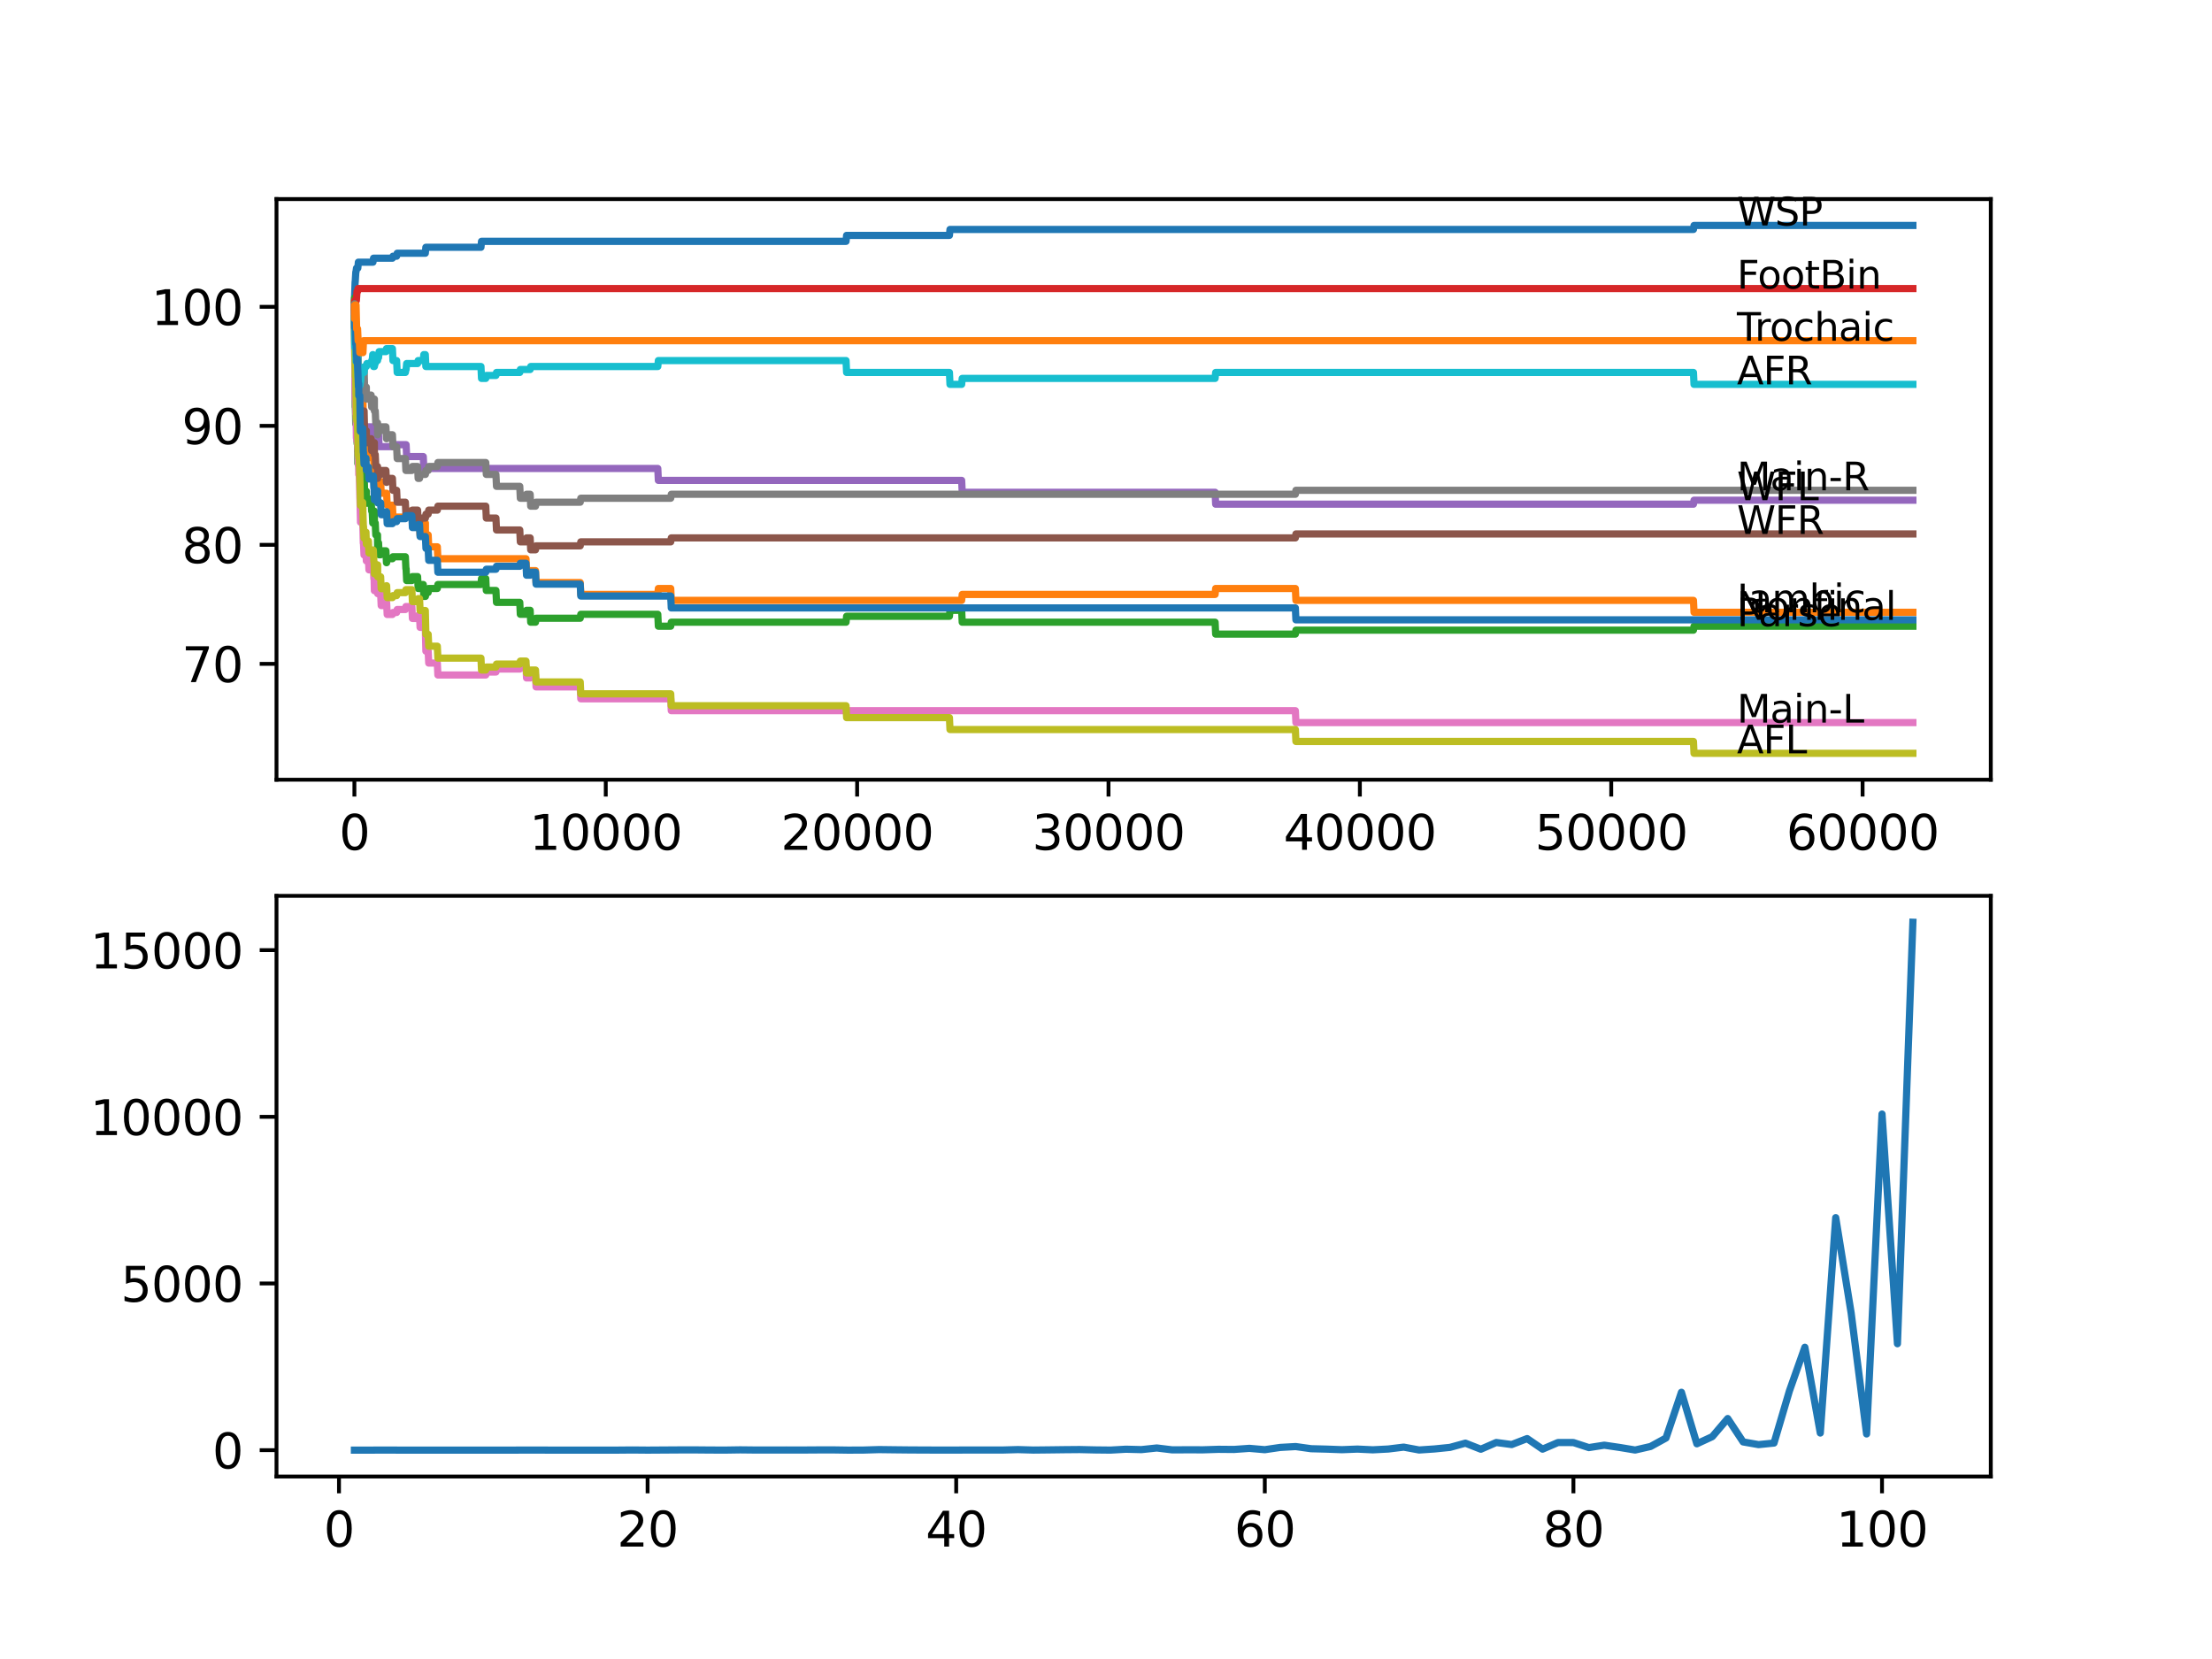 <?xml version="1.0" encoding="utf-8" standalone="no"?>
<!DOCTYPE svg PUBLIC "-//W3C//DTD SVG 1.1//EN"
  "http://www.w3.org/Graphics/SVG/1.1/DTD/svg11.dtd">
<svg xmlns:xlink="http://www.w3.org/1999/xlink" width="460.8pt" height="345.6pt" viewBox="0 0 460.8 345.6" xmlns="http://www.w3.org/2000/svg" version="1.1">
 <defs>
  <style type="text/css">*{stroke-linejoin: round; stroke-linecap: butt}</style>
 </defs>
 <g id="figure_1">
  <g id="patch_1">
   <path d="M 0 345.6 
L 460.8 345.6 
L 460.8 0 
L 0 0 
z
" style="fill: #ffffff"/>
  </g>
  <g id="axes_1">
   <g id="patch_2">
    <path d="M 57.6 162.432 
L 414.72 162.432 
L 414.72 41.472 
L 57.6 41.472 
z
" style="fill: #ffffff"/>
   </g>
   <g id="matplotlib.axis_1">
    <g id="xtick_1">
     <g id="line2d_1">
      <defs>
       <path id="m7229f7ca83" d="M 0 0 
L 0 3.5 
" style="stroke: #000000; stroke-width: 0.8"/>
      </defs>
      <g>
       <use xlink:href="#m7229f7ca83" x="73.827" y="162.432" style="stroke: #000000; stroke-width: 0.8"/>
      </g>
     </g>
     <g id="text_1">
      <!-- 0 -->
      <g transform="translate(70.646 177.03)scale(0.1 -0.1)">
       <defs>
        <path id="DejaVuSans-30" d="M 2034 4250 
Q 1547 4250 1301 3770 
Q 1056 3291 1056 2328 
Q 1056 1369 1301 889 
Q 1547 409 2034 409 
Q 2525 409 2770 889 
Q 3016 1369 3016 2328 
Q 3016 3291 2770 3770 
Q 2525 4250 2034 4250 
z
M 2034 4750 
Q 2819 4750 3233 4129 
Q 3647 3509 3647 2328 
Q 3647 1150 3233 529 
Q 2819 -91 2034 -91 
Q 1250 -91 836 529 
Q 422 1150 422 2328 
Q 422 3509 836 4129 
Q 1250 4750 2034 4750 
z
" transform="scale(0.016)"/>
       </defs>
       <use xlink:href="#DejaVuSans-30"/>
      </g>
     </g>
    </g>
    <g id="xtick_2">
     <g id="line2d_2">
      <g>
       <use xlink:href="#m7229f7ca83" x="126.192" y="162.432" style="stroke: #000000; stroke-width: 0.8"/>
      </g>
     </g>
     <g id="text_2">
      <!-- 10000 -->
      <g transform="translate(110.286 177.03)scale(0.1 -0.1)">
       <defs>
        <path id="DejaVuSans-31" d="M 794 531 
L 1825 531 
L 1825 4091 
L 703 3866 
L 703 4441 
L 1819 4666 
L 2450 4666 
L 2450 531 
L 3481 531 
L 3481 0 
L 794 0 
L 794 531 
z
" transform="scale(0.016)"/>
       </defs>
       <use xlink:href="#DejaVuSans-31"/>
       <use xlink:href="#DejaVuSans-30" x="63.623"/>
       <use xlink:href="#DejaVuSans-30" x="127.246"/>
       <use xlink:href="#DejaVuSans-30" x="190.869"/>
       <use xlink:href="#DejaVuSans-30" x="254.492"/>
      </g>
     </g>
    </g>
    <g id="xtick_3">
     <g id="line2d_3">
      <g>
       <use xlink:href="#m7229f7ca83" x="178.556" y="162.432" style="stroke: #000000; stroke-width: 0.8"/>
      </g>
     </g>
     <g id="text_3">
      <!-- 20000 -->
      <g transform="translate(162.65 177.03)scale(0.1 -0.1)">
       <defs>
        <path id="DejaVuSans-32" d="M 1228 531 
L 3431 531 
L 3431 0 
L 469 0 
L 469 531 
Q 828 903 1448 1529 
Q 2069 2156 2228 2338 
Q 2531 2678 2651 2914 
Q 2772 3150 2772 3378 
Q 2772 3750 2511 3984 
Q 2250 4219 1831 4219 
Q 1534 4219 1204 4116 
Q 875 4013 500 3803 
L 500 4441 
Q 881 4594 1212 4672 
Q 1544 4750 1819 4750 
Q 2544 4750 2975 4387 
Q 3406 4025 3406 3419 
Q 3406 3131 3298 2873 
Q 3191 2616 2906 2266 
Q 2828 2175 2409 1742 
Q 1991 1309 1228 531 
z
" transform="scale(0.016)"/>
       </defs>
       <use xlink:href="#DejaVuSans-32"/>
       <use xlink:href="#DejaVuSans-30" x="63.623"/>
       <use xlink:href="#DejaVuSans-30" x="127.246"/>
       <use xlink:href="#DejaVuSans-30" x="190.869"/>
       <use xlink:href="#DejaVuSans-30" x="254.492"/>
      </g>
     </g>
    </g>
    <g id="xtick_4">
     <g id="line2d_4">
      <g>
       <use xlink:href="#m7229f7ca83" x="230.921" y="162.432" style="stroke: #000000; stroke-width: 0.8"/>
      </g>
     </g>
     <g id="text_4">
      <!-- 30000 -->
      <g transform="translate(215.015 177.03)scale(0.1 -0.1)">
       <defs>
        <path id="DejaVuSans-33" d="M 2597 2516 
Q 3050 2419 3304 2112 
Q 3559 1806 3559 1356 
Q 3559 666 3084 287 
Q 2609 -91 1734 -91 
Q 1441 -91 1130 -33 
Q 819 25 488 141 
L 488 750 
Q 750 597 1062 519 
Q 1375 441 1716 441 
Q 2309 441 2620 675 
Q 2931 909 2931 1356 
Q 2931 1769 2642 2001 
Q 2353 2234 1838 2234 
L 1294 2234 
L 1294 2753 
L 1863 2753 
Q 2328 2753 2575 2939 
Q 2822 3125 2822 3475 
Q 2822 3834 2567 4026 
Q 2313 4219 1838 4219 
Q 1578 4219 1281 4162 
Q 984 4106 628 3988 
L 628 4550 
Q 988 4650 1302 4700 
Q 1616 4750 1894 4750 
Q 2613 4750 3031 4423 
Q 3450 4097 3450 3541 
Q 3450 3153 3228 2886 
Q 3006 2619 2597 2516 
z
" transform="scale(0.016)"/>
       </defs>
       <use xlink:href="#DejaVuSans-33"/>
       <use xlink:href="#DejaVuSans-30" x="63.623"/>
       <use xlink:href="#DejaVuSans-30" x="127.246"/>
       <use xlink:href="#DejaVuSans-30" x="190.869"/>
       <use xlink:href="#DejaVuSans-30" x="254.492"/>
      </g>
     </g>
    </g>
    <g id="xtick_5">
     <g id="line2d_5">
      <g>
       <use xlink:href="#m7229f7ca83" x="283.285" y="162.432" style="stroke: #000000; stroke-width: 0.8"/>
      </g>
     </g>
     <g id="text_5">
      <!-- 40000 -->
      <g transform="translate(267.379 177.03)scale(0.1 -0.1)">
       <defs>
        <path id="DejaVuSans-34" d="M 2419 4116 
L 825 1625 
L 2419 1625 
L 2419 4116 
z
M 2253 4666 
L 3047 4666 
L 3047 1625 
L 3713 1625 
L 3713 1100 
L 3047 1100 
L 3047 0 
L 2419 0 
L 2419 1100 
L 313 1100 
L 313 1709 
L 2253 4666 
z
" transform="scale(0.016)"/>
       </defs>
       <use xlink:href="#DejaVuSans-34"/>
       <use xlink:href="#DejaVuSans-30" x="63.623"/>
       <use xlink:href="#DejaVuSans-30" x="127.246"/>
       <use xlink:href="#DejaVuSans-30" x="190.869"/>
       <use xlink:href="#DejaVuSans-30" x="254.492"/>
      </g>
     </g>
    </g>
    <g id="xtick_6">
     <g id="line2d_6">
      <g>
       <use xlink:href="#m7229f7ca83" x="335.65" y="162.432" style="stroke: #000000; stroke-width: 0.8"/>
      </g>
     </g>
     <g id="text_6">
      <!-- 50000 -->
      <g transform="translate(319.744 177.03)scale(0.1 -0.1)">
       <defs>
        <path id="DejaVuSans-35" d="M 691 4666 
L 3169 4666 
L 3169 4134 
L 1269 4134 
L 1269 2991 
Q 1406 3038 1543 3061 
Q 1681 3084 1819 3084 
Q 2600 3084 3056 2656 
Q 3513 2228 3513 1497 
Q 3513 744 3044 326 
Q 2575 -91 1722 -91 
Q 1428 -91 1123 -41 
Q 819 9 494 109 
L 494 744 
Q 775 591 1075 516 
Q 1375 441 1709 441 
Q 2250 441 2565 725 
Q 2881 1009 2881 1497 
Q 2881 1984 2565 2268 
Q 2250 2553 1709 2553 
Q 1456 2553 1204 2497 
Q 953 2441 691 2322 
L 691 4666 
z
" transform="scale(0.016)"/>
       </defs>
       <use xlink:href="#DejaVuSans-35"/>
       <use xlink:href="#DejaVuSans-30" x="63.623"/>
       <use xlink:href="#DejaVuSans-30" x="127.246"/>
       <use xlink:href="#DejaVuSans-30" x="190.869"/>
       <use xlink:href="#DejaVuSans-30" x="254.492"/>
      </g>
     </g>
    </g>
    <g id="xtick_7">
     <g id="line2d_7">
      <g>
       <use xlink:href="#m7229f7ca83" x="388.014" y="162.432" style="stroke: #000000; stroke-width: 0.8"/>
      </g>
     </g>
     <g id="text_7">
      <!-- 60000 -->
      <g transform="translate(372.108 177.03)scale(0.1 -0.1)">
       <defs>
        <path id="DejaVuSans-36" d="M 2113 2584 
Q 1688 2584 1439 2293 
Q 1191 2003 1191 1497 
Q 1191 994 1439 701 
Q 1688 409 2113 409 
Q 2538 409 2786 701 
Q 3034 994 3034 1497 
Q 3034 2003 2786 2293 
Q 2538 2584 2113 2584 
z
M 3366 4563 
L 3366 3988 
Q 3128 4100 2886 4159 
Q 2644 4219 2406 4219 
Q 1781 4219 1451 3797 
Q 1122 3375 1075 2522 
Q 1259 2794 1537 2939 
Q 1816 3084 2150 3084 
Q 2853 3084 3261 2657 
Q 3669 2231 3669 1497 
Q 3669 778 3244 343 
Q 2819 -91 2113 -91 
Q 1303 -91 875 529 
Q 447 1150 447 2328 
Q 447 3434 972 4092 
Q 1497 4750 2381 4750 
Q 2619 4750 2861 4703 
Q 3103 4656 3366 4563 
z
" transform="scale(0.016)"/>
       </defs>
       <use xlink:href="#DejaVuSans-36"/>
       <use xlink:href="#DejaVuSans-30" x="63.623"/>
       <use xlink:href="#DejaVuSans-30" x="127.246"/>
       <use xlink:href="#DejaVuSans-30" x="190.869"/>
       <use xlink:href="#DejaVuSans-30" x="254.492"/>
      </g>
     </g>
    </g>
   </g>
   <g id="matplotlib.axis_2">
    <g id="ytick_1">
     <g id="line2d_8">
      <defs>
       <path id="m5af9636c62" d="M 0 0 
L -3.5 0 
" style="stroke: #000000; stroke-width: 0.8"/>
      </defs>
      <g>
       <use xlink:href="#m5af9636c62" x="57.6" y="138.297" style="stroke: #000000; stroke-width: 0.8"/>
      </g>
     </g>
     <g id="text_8">
      <!-- 70 -->
      <g transform="translate(37.875 142.096)scale(0.1 -0.1)">
       <defs>
        <path id="DejaVuSans-37" d="M 525 4666 
L 3525 4666 
L 3525 4397 
L 1831 0 
L 1172 0 
L 2766 4134 
L 525 4134 
L 525 4666 
z
" transform="scale(0.016)"/>
       </defs>
       <use xlink:href="#DejaVuSans-37"/>
       <use xlink:href="#DejaVuSans-30" x="63.623"/>
      </g>
     </g>
    </g>
    <g id="ytick_2">
     <g id="line2d_9">
      <g>
       <use xlink:href="#m5af9636c62" x="57.6" y="113.502" style="stroke: #000000; stroke-width: 0.8"/>
      </g>
     </g>
     <g id="text_9">
      <!-- 80 -->
      <g transform="translate(37.875 117.301)scale(0.1 -0.1)">
       <defs>
        <path id="DejaVuSans-38" d="M 2034 2216 
Q 1584 2216 1326 1975 
Q 1069 1734 1069 1313 
Q 1069 891 1326 650 
Q 1584 409 2034 409 
Q 2484 409 2743 651 
Q 3003 894 3003 1313 
Q 3003 1734 2745 1975 
Q 2488 2216 2034 2216 
z
M 1403 2484 
Q 997 2584 770 2862 
Q 544 3141 544 3541 
Q 544 4100 942 4425 
Q 1341 4750 2034 4750 
Q 2731 4750 3128 4425 
Q 3525 4100 3525 3541 
Q 3525 3141 3298 2862 
Q 3072 2584 2669 2484 
Q 3125 2378 3379 2068 
Q 3634 1759 3634 1313 
Q 3634 634 3220 271 
Q 2806 -91 2034 -91 
Q 1263 -91 848 271 
Q 434 634 434 1313 
Q 434 1759 690 2068 
Q 947 2378 1403 2484 
z
M 1172 3481 
Q 1172 3119 1398 2916 
Q 1625 2713 2034 2713 
Q 2441 2713 2670 2916 
Q 2900 3119 2900 3481 
Q 2900 3844 2670 4047 
Q 2441 4250 2034 4250 
Q 1625 4250 1398 4047 
Q 1172 3844 1172 3481 
z
" transform="scale(0.016)"/>
       </defs>
       <use xlink:href="#DejaVuSans-38"/>
       <use xlink:href="#DejaVuSans-30" x="63.623"/>
      </g>
     </g>
    </g>
    <g id="ytick_3">
     <g id="line2d_10">
      <g>
       <use xlink:href="#m5af9636c62" x="57.6" y="88.708" style="stroke: #000000; stroke-width: 0.8"/>
      </g>
     </g>
     <g id="text_10">
      <!-- 90 -->
      <g transform="translate(37.875 92.507)scale(0.1 -0.1)">
       <defs>
        <path id="DejaVuSans-39" d="M 703 97 
L 703 672 
Q 941 559 1184 500 
Q 1428 441 1663 441 
Q 2288 441 2617 861 
Q 2947 1281 2994 2138 
Q 2813 1869 2534 1725 
Q 2256 1581 1919 1581 
Q 1219 1581 811 2004 
Q 403 2428 403 3163 
Q 403 3881 828 4315 
Q 1253 4750 1959 4750 
Q 2769 4750 3195 4129 
Q 3622 3509 3622 2328 
Q 3622 1225 3098 567 
Q 2575 -91 1691 -91 
Q 1453 -91 1209 -44 
Q 966 3 703 97 
z
M 1959 2075 
Q 2384 2075 2632 2365 
Q 2881 2656 2881 3163 
Q 2881 3666 2632 3958 
Q 2384 4250 1959 4250 
Q 1534 4250 1286 3958 
Q 1038 3666 1038 3163 
Q 1038 2656 1286 2365 
Q 1534 2075 1959 2075 
z
" transform="scale(0.016)"/>
       </defs>
       <use xlink:href="#DejaVuSans-39"/>
       <use xlink:href="#DejaVuSans-30" x="63.623"/>
      </g>
     </g>
    </g>
    <g id="ytick_4">
     <g id="line2d_11">
      <g>
       <use xlink:href="#m5af9636c62" x="57.6" y="63.913" style="stroke: #000000; stroke-width: 0.8"/>
      </g>
     </g>
     <g id="text_11">
      <!-- 100 -->
      <g transform="translate(31.512 67.712)scale(0.1 -0.1)">
       <use xlink:href="#DejaVuSans-31"/>
       <use xlink:href="#DejaVuSans-30" x="63.623"/>
       <use xlink:href="#DejaVuSans-30" x="127.246"/>
      </g>
     </g>
    </g>
   </g>
   <g id="line2d_12">
    <path d="M 73.833 62.673 
L 73.974 58.748 
L 73.995 58.748 
L 74.121 56.681 
L 74.152 56.681 
L 74.267 55.855 
L 74.54 55.855 
L 74.655 54.615 
L 77.697 54.615 
L 77.812 53.789 
L 81.745 53.789 
L 81.86 53.375 
L 82.625 53.375 
L 82.74 52.756 
L 88.6 52.756 
L 88.715 51.516 
L 100.193 51.516 
L 100.308 50.276 
L 176.247 50.276 
L 176.362 49.036 
L 197.785 49.036 
L 197.9 47.797 
L 352.778 47.797 
L 352.894 46.97 
L 398.487 46.97 
L 398.487 46.97 
" clip-path="url(#pdaed00e92c)" style="fill: none; stroke: #1f77b4; stroke-width: 1.5; stroke-linecap: square"/>
   </g>
   <g id="line2d_13">
    <path d="M 73.833 63.913 
L 73.838 63.913 
L 73.859 62.673 
L 73.885 66.393 
L 73.943 63.087 
L 74.032 68.046 
L 74.058 67.426 
L 74.074 67.426 
L 74.194 72.385 
L 74.22 72.385 
L 74.241 69.905 
L 74.33 72.385 
L 74.43 72.385 
L 74.487 74.864 
L 74.54 73.004 
L 74.55 73.004 
L 74.671 77.963 
L 74.775 77.963 
L 74.89 76.724 
L 74.943 76.724 
L 75.063 81.682 
L 75.137 81.682 
L 75.252 80.443 
L 75.561 80.443 
L 75.686 87.881 
L 75.718 87.881 
L 75.833 90.361 
L 76.241 90.361 
L 76.357 92.84 
L 76.744 92.84 
L 76.859 95.319 
L 77.535 95.319 
L 77.65 94.08 
L 77.771 94.08 
L 77.886 96.559 
L 77.938 96.559 
L 78.053 99.039 
L 78.671 99.039 
L 78.786 101.518 
L 78.86 101.518 
L 78.975 100.278 
L 79.294 100.278 
L 79.41 102.758 
L 80.541 102.758 
L 80.656 105.237 
L 81.745 105.237 
L 81.86 107.717 
L 84.599 107.717 
L 84.714 106.477 
L 85.798 106.477 
L 85.913 108.956 
L 87.395 108.956 
L 87.51 111.436 
L 88.175 111.436 
L 88.291 110.196 
L 88.6 110.196 
L 88.62 108.956 
L 88.626 111.436 
L 88.704 111.436 
L 89.196 111.436 
L 89.312 113.915 
L 91.103 113.915 
L 91.218 116.395 
L 109.571 116.395 
L 109.687 118.874 
L 111.556 118.874 
L 111.671 121.354 
L 120.872 121.354 
L 120.987 123.833 
L 137.031 123.833 
L 137.147 122.593 
L 139.723 122.593 
L 139.838 125.073 
L 200.33 125.073 
L 200.445 123.833 
L 253.129 123.833 
L 253.244 122.593 
L 269.849 122.593 
L 269.964 125.073 
L 352.778 125.073 
L 352.894 127.552 
L 398.487 127.552 
L 398.487 127.552 
" clip-path="url(#pdaed00e92c)" style="fill: none; stroke: #ff7f0e; stroke-width: 1.5; stroke-linecap: square"/>
   </g>
   <g id="line2d_14">
    <path d="M 73.833 62.673 
L 73.859 62.054 
L 73.88 68.872 
L 73.995 84.782 
L 74.021 84.162 
L 74.032 84.162 
L 74.105 88.294 
L 74.147 87.674 
L 74.152 87.674 
L 74.278 84.988 
L 74.403 92.427 
L 74.43 92.427 
L 74.487 91.6 
L 74.493 94.08 
L 74.519 94.08 
L 74.54 96.559 
L 74.613 93.667 
L 74.634 96.146 
L 74.775 96.146 
L 74.849 98.625 
L 74.885 97.386 
L 74.943 97.386 
L 75.063 95.733 
L 75.137 95.733 
L 75.257 100.692 
L 75.561 100.692 
L 75.681 99.039 
L 75.718 99.039 
L 75.833 98.212 
L 75.849 98.212 
L 75.969 103.171 
L 76.241 103.171 
L 76.315 102.345 
L 76.32 104.824 
L 76.341 104.824 
L 76.744 104.824 
L 76.859 103.998 
L 77.31 103.998 
L 77.425 106.477 
L 77.535 106.477 
L 77.65 108.956 
L 77.697 108.956 
L 77.818 107.303 
L 77.938 107.303 
L 77.99 106.477 
L 77.996 108.956 
L 78.038 108.956 
L 78.169 108.956 
L 78.284 111.436 
L 78.645 111.436 
L 78.671 113.915 
L 78.755 113.089 
L 78.86 113.089 
L 78.975 115.568 
L 79.294 115.568 
L 79.41 114.742 
L 80.394 114.742 
L 80.509 117.221 
L 80.541 117.221 
L 80.656 116.395 
L 81.745 116.395 
L 81.86 115.982 
L 84.442 115.982 
L 84.557 118.461 
L 84.599 118.461 
L 84.714 120.94 
L 85.798 120.94 
L 85.913 120.114 
L 86.992 120.114 
L 87.107 122.593 
L 87.395 122.593 
L 87.51 121.767 
L 88.175 121.767 
L 88.291 124.246 
L 88.62 124.246 
L 88.736 123.42 
L 89.196 123.42 
L 89.312 122.593 
L 91.103 122.593 
L 91.218 121.767 
L 100.193 121.767 
L 100.308 120.527 
L 101.193 120.527 
L 101.308 123.007 
L 103.314 123.007 
L 103.429 125.486 
L 108.278 125.486 
L 108.393 127.966 
L 109.571 127.966 
L 109.687 127.139 
L 110.441 127.139 
L 110.556 129.619 
L 111.556 129.619 
L 111.671 128.792 
L 120.872 128.792 
L 120.987 127.966 
L 137.031 127.966 
L 137.147 130.445 
L 139.723 130.445 
L 139.838 129.619 
L 176.247 129.619 
L 176.362 128.379 
L 197.785 128.379 
L 197.9 127.139 
L 200.33 127.139 
L 200.445 129.619 
L 253.129 129.619 
L 253.244 132.098 
L 269.849 132.098 
L 269.964 131.272 
L 352.778 131.272 
L 352.894 130.445 
L 398.487 130.445 
L 398.487 130.445 
" clip-path="url(#pdaed00e92c)" style="fill: none; stroke: #2ca02c; stroke-width: 1.5; stroke-linecap: square"/>
   </g>
   <g id="line2d_15">
    <path d="M 73.833 63.913 
L 73.854 63.913 
L 73.89 62.591 
L 73.896 65.07 
L 73.958 64.45 
L 73.969 64.45 
L 74.095 62.591 
L 74.241 62.591 
L 74.367 60.731 
L 74.487 60.731 
L 74.602 60.111 
L 398.487 60.111 
L 398.487 60.111 
" clip-path="url(#pdaed00e92c)" style="fill: none; stroke: #d62728; stroke-width: 1.5; stroke-linecap: square"/>
   </g>
   <g id="line2d_16">
    <path d="M 73.833 63.913 
L 73.859 63.913 
L 74 78.79 
L 74.074 78.79 
L 74.194 77.137 
L 74.309 79.616 
L 74.519 79.616 
L 74.634 82.096 
L 74.718 82.096 
L 74.775 81.476 
L 74.781 83.955 
L 74.812 83.955 
L 74.99 83.955 
L 75.105 86.435 
L 75.137 86.435 
L 75.252 88.914 
L 77.535 88.914 
L 77.65 91.394 
L 77.697 91.394 
L 77.812 90.567 
L 78.86 90.567 
L 78.975 93.047 
L 81.745 93.047 
L 81.86 92.633 
L 84.599 92.633 
L 84.714 95.113 
L 88.175 95.113 
L 88.291 97.592 
L 137.031 97.592 
L 137.147 100.072 
L 200.33 100.072 
L 200.445 102.551 
L 253.129 102.551 
L 253.244 105.031 
L 352.778 105.031 
L 352.894 104.204 
L 398.487 104.204 
L 398.487 104.204 
" clip-path="url(#pdaed00e92c)" style="fill: none; stroke: #9467bd; stroke-width: 1.5; stroke-linecap: square"/>
   </g>
   <g id="line2d_17">
    <path d="M 73.833 63.913 
L 73.864 63.293 
L 73.885 67.632 
L 73.896 67.632 
L 73.937 75.071 
L 74.016 73.831 
L 74.032 73.831 
L 74.105 78.79 
L 74.147 78.17 
L 74.194 78.17 
L 74.278 77.343 
L 74.283 79.823 
L 74.294 79.823 
L 74.32 79.823 
L 74.43 83.955 
L 74.435 83.129 
L 74.55 83.129 
L 74.566 82.302 
L 74.592 87.261 
L 74.639 86.435 
L 74.718 86.435 
L 74.733 88.914 
L 74.828 88.088 
L 74.943 88.088 
L 75.069 85.608 
L 75.22 85.608 
L 75.336 88.088 
L 75.561 88.088 
L 75.681 86.435 
L 75.718 86.435 
L 75.833 85.608 
L 75.849 85.608 
L 75.969 90.567 
L 76.241 90.567 
L 76.315 89.741 
L 76.32 92.22 
L 76.341 92.22 
L 76.744 92.22 
L 76.859 91.394 
L 77.31 91.394 
L 77.425 93.873 
L 77.771 93.873 
L 77.886 93.047 
L 77.938 93.047 
L 77.99 92.22 
L 77.996 94.7 
L 78.038 94.7 
L 78.169 94.7 
L 78.284 97.179 
L 78.645 97.179 
L 78.671 99.659 
L 78.755 98.832 
L 79.294 98.832 
L 79.41 98.006 
L 80.394 98.006 
L 80.509 100.485 
L 80.541 100.485 
L 80.656 99.659 
L 81.745 99.659 
L 81.86 102.138 
L 82.625 102.138 
L 82.74 104.617 
L 84.442 104.617 
L 84.557 107.097 
L 85.798 107.097 
L 85.913 106.27 
L 86.992 106.27 
L 87.107 108.75 
L 87.395 108.75 
L 87.51 107.923 
L 88.62 107.923 
L 88.736 107.097 
L 89.196 107.097 
L 89.312 106.27 
L 91.103 106.27 
L 91.218 105.444 
L 101.193 105.444 
L 101.308 107.923 
L 103.314 107.923 
L 103.429 110.403 
L 108.278 110.403 
L 108.393 112.882 
L 109.571 112.882 
L 109.687 112.056 
L 110.441 112.056 
L 110.556 114.535 
L 111.556 114.535 
L 111.671 113.709 
L 120.872 113.709 
L 120.987 112.882 
L 139.723 112.882 
L 139.838 112.056 
L 269.849 112.056 
L 269.964 111.229 
L 398.487 111.229 
L 398.487 111.229 
" clip-path="url(#pdaed00e92c)" style="fill: none; stroke: #8c564b; stroke-width: 1.5; stroke-linecap: square"/>
   </g>
   <g id="line2d_18">
    <path d="M 73.833 63.913 
L 73.969 83.17 
L 73.979 82.55 
L 73.995 82.55 
L 74.11 86.269 
L 74.173 86.269 
L 74.241 91.228 
L 74.288 89.989 
L 74.32 89.989 
L 74.325 89.369 
L 74.33 91.848 
L 74.419 91.228 
L 74.43 91.228 
L 74.545 93.708 
L 74.55 93.708 
L 74.665 97.014 
L 74.718 97.014 
L 74.733 96.394 
L 74.739 98.873 
L 74.812 98.873 
L 74.849 98.873 
L 74.969 103.832 
L 74.98 103.832 
L 75.1 108.791 
L 75.22 108.791 
L 75.336 108.171 
L 75.561 108.171 
L 75.681 113.13 
L 75.718 113.13 
L 75.833 115.61 
L 75.849 115.61 
L 75.969 114.37 
L 76.241 114.37 
L 76.315 116.849 
L 76.351 116.23 
L 76.744 116.23 
L 76.859 118.709 
L 77.31 118.709 
L 77.425 118.089 
L 77.771 118.089 
L 77.886 120.569 
L 77.938 120.569 
L 77.99 123.048 
L 78.048 122.428 
L 78.169 122.428 
L 78.284 121.808 
L 78.645 121.808 
L 78.671 121.188 
L 78.676 123.668 
L 78.739 123.668 
L 79.294 123.668 
L 79.41 126.147 
L 80.394 126.147 
L 80.509 125.527 
L 80.541 125.527 
L 80.656 128.007 
L 81.745 128.007 
L 81.86 127.594 
L 82.625 127.594 
L 82.74 126.974 
L 84.442 126.974 
L 84.557 126.354 
L 85.798 126.354 
L 85.913 128.833 
L 86.992 128.833 
L 87.107 128.214 
L 87.395 128.214 
L 87.51 130.693 
L 88.6 130.693 
L 88.72 135.652 
L 89.196 135.652 
L 89.312 138.131 
L 91.103 138.131 
L 91.218 140.611 
L 101.193 140.611 
L 101.308 139.991 
L 103.314 139.991 
L 103.429 139.371 
L 108.278 139.371 
L 108.393 138.751 
L 109.571 138.751 
L 109.687 141.231 
L 110.441 141.231 
L 110.556 140.611 
L 111.556 140.611 
L 111.671 143.09 
L 120.872 143.09 
L 120.987 145.57 
L 139.723 145.57 
L 139.838 148.049 
L 269.849 148.049 
L 269.964 150.529 
L 398.487 150.529 
L 398.487 150.529 
" clip-path="url(#pdaed00e92c)" style="fill: none; stroke: #e377c2; stroke-width: 1.5; stroke-linecap: square"/>
   </g>
   <g id="line2d_19">
    <path d="M 73.833 63.913 
L 73.864 63.293 
L 73.885 67.632 
L 73.896 66.806 
L 73.922 74.244 
L 74.006 67.219 
L 74.032 67.219 
L 74.105 72.178 
L 74.147 71.558 
L 74.173 71.558 
L 74.278 69.492 
L 74.398 76.104 
L 74.43 76.104 
L 74.545 75.277 
L 74.55 75.277 
L 74.566 74.451 
L 74.592 79.41 
L 74.639 78.583 
L 74.718 78.583 
L 74.733 81.063 
L 74.828 80.236 
L 74.849 80.236 
L 74.964 78.17 
L 74.98 78.17 
L 75.1 76.517 
L 75.22 76.517 
L 75.336 78.996 
L 75.561 78.996 
L 75.681 77.343 
L 75.718 77.343 
L 75.833 76.517 
L 75.849 76.517 
L 75.969 81.476 
L 76.241 81.476 
L 76.315 80.649 
L 76.32 83.129 
L 76.341 83.129 
L 76.744 83.129 
L 76.859 82.302 
L 77.31 82.302 
L 77.425 84.782 
L 77.771 84.782 
L 77.886 83.955 
L 77.938 83.955 
L 77.99 83.129 
L 77.996 85.608 
L 78.038 85.608 
L 78.169 85.608 
L 78.284 88.088 
L 78.645 88.088 
L 78.671 90.567 
L 78.755 89.741 
L 79.294 89.741 
L 79.41 88.914 
L 80.394 88.914 
L 80.509 91.394 
L 80.541 91.394 
L 80.656 90.567 
L 81.745 90.567 
L 81.86 93.047 
L 82.625 93.047 
L 82.74 95.526 
L 84.442 95.526 
L 84.557 98.006 
L 85.798 98.006 
L 85.913 97.179 
L 86.992 97.179 
L 87.107 99.659 
L 87.395 99.659 
L 87.51 98.832 
L 88.62 98.832 
L 88.736 98.006 
L 89.196 98.006 
L 89.312 97.179 
L 91.103 97.179 
L 91.218 96.353 
L 101.193 96.353 
L 101.308 98.832 
L 103.314 98.832 
L 103.429 101.311 
L 108.278 101.311 
L 108.393 103.791 
L 109.571 103.791 
L 109.687 102.964 
L 110.441 102.964 
L 110.556 105.444 
L 111.556 105.444 
L 111.671 104.617 
L 120.872 104.617 
L 120.987 103.791 
L 139.723 103.791 
L 139.838 102.964 
L 269.849 102.964 
L 269.964 102.138 
L 398.487 102.138 
L 398.487 102.138 
" clip-path="url(#pdaed00e92c)" style="fill: none; stroke: #7f7f7f; stroke-width: 1.5; stroke-linecap: square"/>
   </g>
   <g id="line2d_20">
    <path d="M 73.833 66.393 
L 73.964 76.558 
L 73.969 76.558 
L 73.995 75.938 
L 74 78.418 
L 74.068 77.798 
L 74.095 77.798 
L 74.105 77.178 
L 74.157 82.137 
L 74.168 82.137 
L 74.173 82.137 
L 74.241 87.096 
L 74.288 85.856 
L 74.32 85.856 
L 74.325 85.236 
L 74.33 87.716 
L 74.419 87.096 
L 74.43 87.096 
L 74.545 91.435 
L 74.55 91.435 
L 74.629 94.741 
L 74.665 93.501 
L 74.718 93.501 
L 74.733 92.881 
L 74.739 95.361 
L 74.812 95.361 
L 74.849 95.361 
L 74.969 100.32 
L 74.98 100.32 
L 75.1 105.279 
L 75.22 105.279 
L 75.336 104.659 
L 75.561 104.659 
L 75.681 109.618 
L 75.718 109.618 
L 75.833 112.097 
L 75.849 112.097 
L 75.969 110.857 
L 76.241 110.857 
L 76.315 113.337 
L 76.351 112.717 
L 76.744 112.717 
L 76.859 115.196 
L 77.31 115.196 
L 77.425 114.577 
L 77.771 114.577 
L 77.886 117.056 
L 77.938 117.056 
L 77.99 119.535 
L 78.048 118.916 
L 78.169 118.916 
L 78.284 118.296 
L 78.645 118.296 
L 78.671 117.676 
L 78.676 120.155 
L 78.739 120.155 
L 79.294 120.155 
L 79.41 122.635 
L 80.394 122.635 
L 80.509 122.015 
L 80.541 122.015 
L 80.656 124.494 
L 81.745 124.494 
L 81.86 124.081 
L 82.625 124.081 
L 82.74 123.461 
L 84.442 123.461 
L 84.557 122.841 
L 85.798 122.841 
L 85.913 125.321 
L 86.992 125.321 
L 87.107 124.701 
L 87.395 124.701 
L 87.51 127.18 
L 88.6 127.18 
L 88.72 132.139 
L 89.196 132.139 
L 89.312 134.619 
L 91.103 134.619 
L 91.218 137.098 
L 100.193 137.098 
L 100.308 139.578 
L 101.193 139.578 
L 101.308 138.958 
L 103.314 138.958 
L 103.429 138.338 
L 108.278 138.338 
L 108.393 137.718 
L 109.571 137.718 
L 109.687 140.198 
L 110.441 140.198 
L 110.556 139.578 
L 111.556 139.578 
L 111.671 142.057 
L 120.872 142.057 
L 120.987 144.537 
L 139.723 144.537 
L 139.838 147.016 
L 176.247 147.016 
L 176.362 149.495 
L 197.785 149.495 
L 197.9 151.975 
L 269.849 151.975 
L 269.964 154.454 
L 352.778 154.454 
L 352.894 156.934 
L 398.487 156.934 
L 398.487 156.934 
" clip-path="url(#pdaed00e92c)" style="fill: none; stroke: #bcbd22; stroke-width: 1.5; stroke-linecap: square"/>
   </g>
   <g id="line2d_21">
    <path d="M 73.833 66.393 
L 73.838 66.393 
L 73.927 72.426 
L 73.953 70.36 
L 73.969 70.36 
L 74.074 68.5 
L 74.194 75.319 
L 74.309 74.492 
L 74.325 74.492 
L 74.44 73.046 
L 74.487 73.046 
L 74.54 71.186 
L 74.571 76.145 
L 74.587 76.145 
L 74.629 78.625 
L 74.697 77.385 
L 74.718 77.385 
L 74.733 79.864 
L 74.828 77.798 
L 74.849 77.798 
L 74.964 80.277 
L 74.99 80.277 
L 75.105 79.451 
L 75.137 79.451 
L 75.252 77.591 
L 75.849 77.591 
L 75.969 76.352 
L 76.315 76.352 
L 76.43 75.732 
L 77.31 75.732 
L 77.425 75.112 
L 77.535 75.112 
L 77.65 73.872 
L 77.697 73.872 
L 77.812 76.352 
L 77.99 76.352 
L 78.106 75.732 
L 78.169 75.732 
L 78.284 75.112 
L 78.645 75.112 
L 78.76 74.492 
L 78.86 74.492 
L 78.975 73.252 
L 80.394 73.252 
L 80.509 72.632 
L 81.745 72.632 
L 81.86 75.112 
L 82.625 75.112 
L 82.74 77.591 
L 84.442 77.591 
L 84.557 76.972 
L 84.599 76.972 
L 84.714 75.732 
L 86.992 75.732 
L 87.107 75.112 
L 88.175 75.112 
L 88.291 73.872 
L 88.6 73.872 
L 88.715 76.352 
L 100.193 76.352 
L 100.308 78.831 
L 101.193 78.831 
L 101.308 78.211 
L 103.314 78.211 
L 103.429 77.591 
L 108.278 77.591 
L 108.393 76.972 
L 110.441 76.972 
L 110.556 76.352 
L 137.031 76.352 
L 137.147 75.112 
L 176.247 75.112 
L 176.362 77.591 
L 197.785 77.591 
L 197.9 80.071 
L 200.33 80.071 
L 200.445 78.831 
L 253.129 78.831 
L 253.244 77.591 
L 352.778 77.591 
L 352.894 80.071 
L 398.487 80.071 
L 398.487 80.071 
" clip-path="url(#pdaed00e92c)" style="fill: none; stroke: #17becf; stroke-width: 1.5; stroke-linecap: square"/>
   </g>
   <g id="line2d_22">
    <path d="M 73.833 63.913 
L 73.88 68.252 
L 73.948 67.963 
L 73.995 67.963 
L 74.11 71.682 
L 74.194 71.682 
L 74.278 74.161 
L 74.304 73.542 
L 74.32 73.542 
L 74.325 72.922 
L 74.33 75.401 
L 74.419 74.781 
L 74.43 74.781 
L 74.545 77.261 
L 74.55 77.261 
L 74.665 80.567 
L 74.718 80.567 
L 74.733 79.947 
L 74.739 82.426 
L 74.812 82.426 
L 74.943 82.426 
L 75.069 89.865 
L 75.22 89.865 
L 75.336 89.245 
L 75.561 89.245 
L 75.681 94.204 
L 75.718 94.204 
L 75.833 96.683 
L 75.849 96.683 
L 75.969 95.443 
L 76.241 95.443 
L 76.315 97.923 
L 76.351 97.303 
L 76.744 97.303 
L 76.859 99.782 
L 77.31 99.782 
L 77.425 99.163 
L 77.771 99.163 
L 77.886 101.642 
L 77.938 101.642 
L 77.99 104.122 
L 78.048 103.502 
L 78.169 103.502 
L 78.284 102.882 
L 78.645 102.882 
L 78.671 102.262 
L 78.676 104.741 
L 78.739 104.741 
L 79.294 104.741 
L 79.41 107.221 
L 80.394 107.221 
L 80.509 106.601 
L 80.541 106.601 
L 80.656 109.08 
L 81.745 109.08 
L 81.86 108.667 
L 82.625 108.667 
L 82.74 108.047 
L 84.442 108.047 
L 84.557 107.427 
L 85.798 107.427 
L 85.913 109.907 
L 86.992 109.907 
L 87.107 109.287 
L 87.395 109.287 
L 87.51 111.766 
L 88.62 111.766 
L 88.736 114.246 
L 89.196 114.246 
L 89.312 116.725 
L 91.103 116.725 
L 91.218 119.205 
L 101.193 119.205 
L 101.308 118.585 
L 103.314 118.585 
L 103.429 117.965 
L 108.278 117.965 
L 108.393 117.345 
L 109.571 117.345 
L 109.687 119.825 
L 110.441 119.825 
L 110.556 119.205 
L 111.556 119.205 
L 111.671 121.684 
L 120.872 121.684 
L 120.987 124.164 
L 139.723 124.164 
L 139.838 126.643 
L 269.849 126.643 
L 269.964 129.123 
L 398.487 129.123 
L 398.487 129.123 
" clip-path="url(#pdaed00e92c)" style="fill: none; stroke: #1f77b4; stroke-width: 1.5; stroke-linecap: square"/>
   </g>
   <g id="line2d_23">
    <path d="M 73.833 63.913 
L 73.854 63.913 
L 73.859 66.393 
L 73.948 63.541 
L 73.964 63.541 
L 74.173 63.541 
L 74.294 68.5 
L 74.487 68.5 
L 74.602 70.98 
L 74.849 70.98 
L 74.964 73.459 
L 75.608 73.459 
L 75.723 70.98 
L 398.487 70.98 
L 398.487 70.98 
" clip-path="url(#pdaed00e92c)" style="fill: none; stroke: #ff7f0e; stroke-width: 1.5; stroke-linecap: square"/>
   </g>
   <g id="patch_3">
    <path d="M 57.6 162.432 
L 57.6 41.472 
" style="fill: none; stroke: #000000; stroke-width: 0.8; stroke-linejoin: miter; stroke-linecap: square"/>
   </g>
   <g id="patch_4">
    <path d="M 414.72 162.432 
L 414.72 41.472 
" style="fill: none; stroke: #000000; stroke-width: 0.8; stroke-linejoin: miter; stroke-linecap: square"/>
   </g>
   <g id="patch_5">
    <path d="M 57.6 162.432 
L 414.72 162.432 
" style="fill: none; stroke: #000000; stroke-width: 0.8; stroke-linejoin: miter; stroke-linecap: square"/>
   </g>
   <g id="patch_6">
    <path d="M 57.6 41.472 
L 414.72 41.472 
" style="fill: none; stroke: #000000; stroke-width: 0.8; stroke-linejoin: miter; stroke-linecap: square"/>
   </g>
   <g id="text_12">
    <!-- WSP -->
    <g transform="translate(361.832 46.97)scale(0.08 -0.08)">
     <defs>
      <path id="DejaVuSans-57" d="M 213 4666 
L 850 4666 
L 1831 722 
L 2809 4666 
L 3519 4666 
L 4500 722 
L 5478 4666 
L 6119 4666 
L 4947 0 
L 4153 0 
L 3169 4050 
L 2175 0 
L 1381 0 
L 213 4666 
z
" transform="scale(0.016)"/>
      <path id="DejaVuSans-53" d="M 3425 4513 
L 3425 3897 
Q 3066 4069 2747 4153 
Q 2428 4238 2131 4238 
Q 1616 4238 1336 4038 
Q 1056 3838 1056 3469 
Q 1056 3159 1242 3001 
Q 1428 2844 1947 2747 
L 2328 2669 
Q 3034 2534 3370 2195 
Q 3706 1856 3706 1288 
Q 3706 609 3251 259 
Q 2797 -91 1919 -91 
Q 1588 -91 1214 -16 
Q 841 59 441 206 
L 441 856 
Q 825 641 1194 531 
Q 1563 422 1919 422 
Q 2459 422 2753 634 
Q 3047 847 3047 1241 
Q 3047 1584 2836 1778 
Q 2625 1972 2144 2069 
L 1759 2144 
Q 1053 2284 737 2584 
Q 422 2884 422 3419 
Q 422 4038 858 4394 
Q 1294 4750 2059 4750 
Q 2388 4750 2728 4690 
Q 3069 4631 3425 4513 
z
" transform="scale(0.016)"/>
      <path id="DejaVuSans-50" d="M 1259 4147 
L 1259 2394 
L 2053 2394 
Q 2494 2394 2734 2622 
Q 2975 2850 2975 3272 
Q 2975 3691 2734 3919 
Q 2494 4147 2053 4147 
L 1259 4147 
z
M 628 4666 
L 2053 4666 
Q 2838 4666 3239 4311 
Q 3641 3956 3641 3272 
Q 3641 2581 3239 2228 
Q 2838 1875 2053 1875 
L 1259 1875 
L 1259 0 
L 628 0 
L 628 4666 
z
" transform="scale(0.016)"/>
     </defs>
     <use xlink:href="#DejaVuSans-57"/>
     <use xlink:href="#DejaVuSans-53" x="98.877"/>
     <use xlink:href="#DejaVuSans-50" x="162.354"/>
    </g>
   </g>
   <g id="text_13">
    <!-- Iambic -->
    <g transform="translate(361.832 127.552)scale(0.08 -0.08)">
     <defs>
      <path id="DejaVuSans-49" d="M 628 4666 
L 1259 4666 
L 1259 0 
L 628 0 
L 628 4666 
z
" transform="scale(0.016)"/>
      <path id="DejaVuSans-61" d="M 2194 1759 
Q 1497 1759 1228 1600 
Q 959 1441 959 1056 
Q 959 750 1161 570 
Q 1363 391 1709 391 
Q 2188 391 2477 730 
Q 2766 1069 2766 1631 
L 2766 1759 
L 2194 1759 
z
M 3341 1997 
L 3341 0 
L 2766 0 
L 2766 531 
Q 2569 213 2275 61 
Q 1981 -91 1556 -91 
Q 1019 -91 701 211 
Q 384 513 384 1019 
Q 384 1609 779 1909 
Q 1175 2209 1959 2209 
L 2766 2209 
L 2766 2266 
Q 2766 2663 2505 2880 
Q 2244 3097 1772 3097 
Q 1472 3097 1187 3025 
Q 903 2953 641 2809 
L 641 3341 
Q 956 3463 1253 3523 
Q 1550 3584 1831 3584 
Q 2591 3584 2966 3190 
Q 3341 2797 3341 1997 
z
" transform="scale(0.016)"/>
      <path id="DejaVuSans-6d" d="M 3328 2828 
Q 3544 3216 3844 3400 
Q 4144 3584 4550 3584 
Q 5097 3584 5394 3201 
Q 5691 2819 5691 2113 
L 5691 0 
L 5113 0 
L 5113 2094 
Q 5113 2597 4934 2840 
Q 4756 3084 4391 3084 
Q 3944 3084 3684 2787 
Q 3425 2491 3425 1978 
L 3425 0 
L 2847 0 
L 2847 2094 
Q 2847 2600 2669 2842 
Q 2491 3084 2119 3084 
Q 1678 3084 1418 2786 
Q 1159 2488 1159 1978 
L 1159 0 
L 581 0 
L 581 3500 
L 1159 3500 
L 1159 2956 
Q 1356 3278 1631 3431 
Q 1906 3584 2284 3584 
Q 2666 3584 2933 3390 
Q 3200 3197 3328 2828 
z
" transform="scale(0.016)"/>
      <path id="DejaVuSans-62" d="M 3116 1747 
Q 3116 2381 2855 2742 
Q 2594 3103 2138 3103 
Q 1681 3103 1420 2742 
Q 1159 2381 1159 1747 
Q 1159 1113 1420 752 
Q 1681 391 2138 391 
Q 2594 391 2855 752 
Q 3116 1113 3116 1747 
z
M 1159 2969 
Q 1341 3281 1617 3432 
Q 1894 3584 2278 3584 
Q 2916 3584 3314 3078 
Q 3713 2572 3713 1747 
Q 3713 922 3314 415 
Q 2916 -91 2278 -91 
Q 1894 -91 1617 61 
Q 1341 213 1159 525 
L 1159 0 
L 581 0 
L 581 4863 
L 1159 4863 
L 1159 2969 
z
" transform="scale(0.016)"/>
      <path id="DejaVuSans-69" d="M 603 3500 
L 1178 3500 
L 1178 0 
L 603 0 
L 603 3500 
z
M 603 4863 
L 1178 4863 
L 1178 4134 
L 603 4134 
L 603 4863 
z
" transform="scale(0.016)"/>
      <path id="DejaVuSans-63" d="M 3122 3366 
L 3122 2828 
Q 2878 2963 2633 3030 
Q 2388 3097 2138 3097 
Q 1578 3097 1268 2742 
Q 959 2388 959 1747 
Q 959 1106 1268 751 
Q 1578 397 2138 397 
Q 2388 397 2633 464 
Q 2878 531 3122 666 
L 3122 134 
Q 2881 22 2623 -34 
Q 2366 -91 2075 -91 
Q 1284 -91 818 406 
Q 353 903 353 1747 
Q 353 2603 823 3093 
Q 1294 3584 2113 3584 
Q 2378 3584 2631 3529 
Q 2884 3475 3122 3366 
z
" transform="scale(0.016)"/>
     </defs>
     <use xlink:href="#DejaVuSans-49"/>
     <use xlink:href="#DejaVuSans-61" x="29.492"/>
     <use xlink:href="#DejaVuSans-6d" x="90.771"/>
     <use xlink:href="#DejaVuSans-62" x="188.184"/>
     <use xlink:href="#DejaVuSans-69" x="251.66"/>
     <use xlink:href="#DejaVuSans-63" x="279.443"/>
    </g>
   </g>
   <g id="text_14">
    <!-- Parse -->
    <g transform="translate(361.832 130.445)scale(0.08 -0.08)">
     <defs>
      <path id="DejaVuSans-72" d="M 2631 2963 
Q 2534 3019 2420 3045 
Q 2306 3072 2169 3072 
Q 1681 3072 1420 2755 
Q 1159 2438 1159 1844 
L 1159 0 
L 581 0 
L 581 3500 
L 1159 3500 
L 1159 2956 
Q 1341 3275 1631 3429 
Q 1922 3584 2338 3584 
Q 2397 3584 2469 3576 
Q 2541 3569 2628 3553 
L 2631 2963 
z
" transform="scale(0.016)"/>
      <path id="DejaVuSans-73" d="M 2834 3397 
L 2834 2853 
Q 2591 2978 2328 3040 
Q 2066 3103 1784 3103 
Q 1356 3103 1142 2972 
Q 928 2841 928 2578 
Q 928 2378 1081 2264 
Q 1234 2150 1697 2047 
L 1894 2003 
Q 2506 1872 2764 1633 
Q 3022 1394 3022 966 
Q 3022 478 2636 193 
Q 2250 -91 1575 -91 
Q 1294 -91 989 -36 
Q 684 19 347 128 
L 347 722 
Q 666 556 975 473 
Q 1284 391 1588 391 
Q 1994 391 2212 530 
Q 2431 669 2431 922 
Q 2431 1156 2273 1281 
Q 2116 1406 1581 1522 
L 1381 1569 
Q 847 1681 609 1914 
Q 372 2147 372 2553 
Q 372 3047 722 3315 
Q 1072 3584 1716 3584 
Q 2034 3584 2315 3537 
Q 2597 3491 2834 3397 
z
" transform="scale(0.016)"/>
      <path id="DejaVuSans-65" d="M 3597 1894 
L 3597 1613 
L 953 1613 
Q 991 1019 1311 708 
Q 1631 397 2203 397 
Q 2534 397 2845 478 
Q 3156 559 3463 722 
L 3463 178 
Q 3153 47 2828 -22 
Q 2503 -91 2169 -91 
Q 1331 -91 842 396 
Q 353 884 353 1716 
Q 353 2575 817 3079 
Q 1281 3584 2069 3584 
Q 2775 3584 3186 3129 
Q 3597 2675 3597 1894 
z
M 3022 2063 
Q 3016 2534 2758 2815 
Q 2500 3097 2075 3097 
Q 1594 3097 1305 2825 
Q 1016 2553 972 2059 
L 3022 2063 
z
" transform="scale(0.016)"/>
     </defs>
     <use xlink:href="#DejaVuSans-50"/>
     <use xlink:href="#DejaVuSans-61" x="55.803"/>
     <use xlink:href="#DejaVuSans-72" x="117.082"/>
     <use xlink:href="#DejaVuSans-73" x="158.195"/>
     <use xlink:href="#DejaVuSans-65" x="210.295"/>
    </g>
   </g>
   <g id="text_15">
    <!-- FootBin -->
    <g transform="translate(361.832 60.111)scale(0.08 -0.08)">
     <defs>
      <path id="DejaVuSans-46" d="M 628 4666 
L 3309 4666 
L 3309 4134 
L 1259 4134 
L 1259 2759 
L 3109 2759 
L 3109 2228 
L 1259 2228 
L 1259 0 
L 628 0 
L 628 4666 
z
" transform="scale(0.016)"/>
      <path id="DejaVuSans-6f" d="M 1959 3097 
Q 1497 3097 1228 2736 
Q 959 2375 959 1747 
Q 959 1119 1226 758 
Q 1494 397 1959 397 
Q 2419 397 2687 759 
Q 2956 1122 2956 1747 
Q 2956 2369 2687 2733 
Q 2419 3097 1959 3097 
z
M 1959 3584 
Q 2709 3584 3137 3096 
Q 3566 2609 3566 1747 
Q 3566 888 3137 398 
Q 2709 -91 1959 -91 
Q 1206 -91 779 398 
Q 353 888 353 1747 
Q 353 2609 779 3096 
Q 1206 3584 1959 3584 
z
" transform="scale(0.016)"/>
      <path id="DejaVuSans-74" d="M 1172 4494 
L 1172 3500 
L 2356 3500 
L 2356 3053 
L 1172 3053 
L 1172 1153 
Q 1172 725 1289 603 
Q 1406 481 1766 481 
L 2356 481 
L 2356 0 
L 1766 0 
Q 1100 0 847 248 
Q 594 497 594 1153 
L 594 3053 
L 172 3053 
L 172 3500 
L 594 3500 
L 594 4494 
L 1172 4494 
z
" transform="scale(0.016)"/>
      <path id="DejaVuSans-42" d="M 1259 2228 
L 1259 519 
L 2272 519 
Q 2781 519 3026 730 
Q 3272 941 3272 1375 
Q 3272 1813 3026 2020 
Q 2781 2228 2272 2228 
L 1259 2228 
z
M 1259 4147 
L 1259 2741 
L 2194 2741 
Q 2656 2741 2882 2914 
Q 3109 3088 3109 3444 
Q 3109 3797 2882 3972 
Q 2656 4147 2194 4147 
L 1259 4147 
z
M 628 4666 
L 2241 4666 
Q 2963 4666 3353 4366 
Q 3744 4066 3744 3513 
Q 3744 3084 3544 2831 
Q 3344 2578 2956 2516 
Q 3422 2416 3680 2098 
Q 3938 1781 3938 1306 
Q 3938 681 3513 340 
Q 3088 0 2303 0 
L 628 0 
L 628 4666 
z
" transform="scale(0.016)"/>
      <path id="DejaVuSans-6e" d="M 3513 2113 
L 3513 0 
L 2938 0 
L 2938 2094 
Q 2938 2591 2744 2837 
Q 2550 3084 2163 3084 
Q 1697 3084 1428 2787 
Q 1159 2491 1159 1978 
L 1159 0 
L 581 0 
L 581 3500 
L 1159 3500 
L 1159 2956 
Q 1366 3272 1645 3428 
Q 1925 3584 2291 3584 
Q 2894 3584 3203 3211 
Q 3513 2838 3513 2113 
z
" transform="scale(0.016)"/>
     </defs>
     <use xlink:href="#DejaVuSans-46"/>
     <use xlink:href="#DejaVuSans-6f" x="53.895"/>
     <use xlink:href="#DejaVuSans-6f" x="115.076"/>
     <use xlink:href="#DejaVuSans-74" x="176.258"/>
     <use xlink:href="#DejaVuSans-42" x="215.467"/>
     <use xlink:href="#DejaVuSans-69" x="284.07"/>
     <use xlink:href="#DejaVuSans-6e" x="311.854"/>
    </g>
   </g>
   <g id="text_16">
    <!-- WFL -->
    <g transform="translate(361.832 104.204)scale(0.08 -0.08)">
     <defs>
      <path id="DejaVuSans-4c" d="M 628 4666 
L 1259 4666 
L 1259 531 
L 3531 531 
L 3531 0 
L 628 0 
L 628 4666 
z
" transform="scale(0.016)"/>
     </defs>
     <use xlink:href="#DejaVuSans-57"/>
     <use xlink:href="#DejaVuSans-46" x="98.877"/>
     <use xlink:href="#DejaVuSans-4c" x="156.396"/>
    </g>
   </g>
   <g id="text_17">
    <!-- WFR -->
    <g transform="translate(361.832 111.229)scale(0.08 -0.08)">
     <defs>
      <path id="DejaVuSans-52" d="M 2841 2188 
Q 3044 2119 3236 1894 
Q 3428 1669 3622 1275 
L 4263 0 
L 3584 0 
L 2988 1197 
Q 2756 1666 2539 1819 
Q 2322 1972 1947 1972 
L 1259 1972 
L 1259 0 
L 628 0 
L 628 4666 
L 2053 4666 
Q 2853 4666 3247 4331 
Q 3641 3997 3641 3322 
Q 3641 2881 3436 2590 
Q 3231 2300 2841 2188 
z
M 1259 4147 
L 1259 2491 
L 2053 2491 
Q 2509 2491 2742 2702 
Q 2975 2913 2975 3322 
Q 2975 3731 2742 3939 
Q 2509 4147 2053 4147 
L 1259 4147 
z
" transform="scale(0.016)"/>
     </defs>
     <use xlink:href="#DejaVuSans-57"/>
     <use xlink:href="#DejaVuSans-46" x="98.877"/>
     <use xlink:href="#DejaVuSans-52" x="156.396"/>
    </g>
   </g>
   <g id="text_18">
    <!-- Main-L -->
    <g transform="translate(361.832 150.529)scale(0.08 -0.08)">
     <defs>
      <path id="DejaVuSans-4d" d="M 628 4666 
L 1569 4666 
L 2759 1491 
L 3956 4666 
L 4897 4666 
L 4897 0 
L 4281 0 
L 4281 4097 
L 3078 897 
L 2444 897 
L 1241 4097 
L 1241 0 
L 628 0 
L 628 4666 
z
" transform="scale(0.016)"/>
      <path id="DejaVuSans-2d" d="M 313 2009 
L 1997 2009 
L 1997 1497 
L 313 1497 
L 313 2009 
z
" transform="scale(0.016)"/>
     </defs>
     <use xlink:href="#DejaVuSans-4d"/>
     <use xlink:href="#DejaVuSans-61" x="86.279"/>
     <use xlink:href="#DejaVuSans-69" x="147.559"/>
     <use xlink:href="#DejaVuSans-6e" x="175.342"/>
     <use xlink:href="#DejaVuSans-2d" x="238.721"/>
     <use xlink:href="#DejaVuSans-4c" x="274.805"/>
    </g>
   </g>
   <g id="text_19">
    <!-- Main-R -->
    <g transform="translate(361.832 102.138)scale(0.08 -0.08)">
     <use xlink:href="#DejaVuSans-4d"/>
     <use xlink:href="#DejaVuSans-61" x="86.279"/>
     <use xlink:href="#DejaVuSans-69" x="147.559"/>
     <use xlink:href="#DejaVuSans-6e" x="175.342"/>
     <use xlink:href="#DejaVuSans-2d" x="238.721"/>
     <use xlink:href="#DejaVuSans-52" x="274.805"/>
    </g>
   </g>
   <g id="text_20">
    <!-- AFL -->
    <g transform="translate(361.832 156.934)scale(0.08 -0.08)">
     <defs>
      <path id="DejaVuSans-41" d="M 2188 4044 
L 1331 1722 
L 3047 1722 
L 2188 4044 
z
M 1831 4666 
L 2547 4666 
L 4325 0 
L 3669 0 
L 3244 1197 
L 1141 1197 
L 716 0 
L 50 0 
L 1831 4666 
z
" transform="scale(0.016)"/>
     </defs>
     <use xlink:href="#DejaVuSans-41"/>
     <use xlink:href="#DejaVuSans-46" x="68.408"/>
     <use xlink:href="#DejaVuSans-4c" x="125.928"/>
    </g>
   </g>
   <g id="text_21">
    <!-- AFR -->
    <g transform="translate(361.832 80.071)scale(0.08 -0.08)">
     <use xlink:href="#DejaVuSans-41"/>
     <use xlink:href="#DejaVuSans-46" x="68.408"/>
     <use xlink:href="#DejaVuSans-52" x="125.928"/>
    </g>
   </g>
   <g id="text_22">
    <!-- Nonfinal -->
    <g transform="translate(361.832 129.123)scale(0.08 -0.08)">
     <defs>
      <path id="DejaVuSans-4e" d="M 628 4666 
L 1478 4666 
L 3547 763 
L 3547 4666 
L 4159 4666 
L 4159 0 
L 3309 0 
L 1241 3903 
L 1241 0 
L 628 0 
L 628 4666 
z
" transform="scale(0.016)"/>
      <path id="DejaVuSans-66" d="M 2375 4863 
L 2375 4384 
L 1825 4384 
Q 1516 4384 1395 4259 
Q 1275 4134 1275 3809 
L 1275 3500 
L 2222 3500 
L 2222 3053 
L 1275 3053 
L 1275 0 
L 697 0 
L 697 3053 
L 147 3053 
L 147 3500 
L 697 3500 
L 697 3744 
Q 697 4328 969 4595 
Q 1241 4863 1831 4863 
L 2375 4863 
z
" transform="scale(0.016)"/>
      <path id="DejaVuSans-6c" d="M 603 4863 
L 1178 4863 
L 1178 0 
L 603 0 
L 603 4863 
z
" transform="scale(0.016)"/>
     </defs>
     <use xlink:href="#DejaVuSans-4e"/>
     <use xlink:href="#DejaVuSans-6f" x="74.805"/>
     <use xlink:href="#DejaVuSans-6e" x="135.986"/>
     <use xlink:href="#DejaVuSans-66" x="199.365"/>
     <use xlink:href="#DejaVuSans-69" x="234.57"/>
     <use xlink:href="#DejaVuSans-6e" x="262.354"/>
     <use xlink:href="#DejaVuSans-61" x="325.732"/>
     <use xlink:href="#DejaVuSans-6c" x="387.012"/>
    </g>
   </g>
   <g id="text_23">
    <!-- Trochaic -->
    <g transform="translate(361.832 70.98)scale(0.08 -0.08)">
     <defs>
      <path id="DejaVuSans-54" d="M -19 4666 
L 3928 4666 
L 3928 4134 
L 2272 4134 
L 2272 0 
L 1638 0 
L 1638 4134 
L -19 4134 
L -19 4666 
z
" transform="scale(0.016)"/>
      <path id="DejaVuSans-68" d="M 3513 2113 
L 3513 0 
L 2938 0 
L 2938 2094 
Q 2938 2591 2744 2837 
Q 2550 3084 2163 3084 
Q 1697 3084 1428 2787 
Q 1159 2491 1159 1978 
L 1159 0 
L 581 0 
L 581 4863 
L 1159 4863 
L 1159 2956 
Q 1366 3272 1645 3428 
Q 1925 3584 2291 3584 
Q 2894 3584 3203 3211 
Q 3513 2838 3513 2113 
z
" transform="scale(0.016)"/>
     </defs>
     <use xlink:href="#DejaVuSans-54"/>
     <use xlink:href="#DejaVuSans-72" x="46.334"/>
     <use xlink:href="#DejaVuSans-6f" x="85.197"/>
     <use xlink:href="#DejaVuSans-63" x="146.379"/>
     <use xlink:href="#DejaVuSans-68" x="201.359"/>
     <use xlink:href="#DejaVuSans-61" x="264.738"/>
     <use xlink:href="#DejaVuSans-69" x="326.018"/>
     <use xlink:href="#DejaVuSans-63" x="353.801"/>
    </g>
   </g>
  </g>
  <g id="axes_2">
   <g id="patch_7">
    <path d="M 57.6 307.584 
L 414.72 307.584 
L 414.72 186.624 
L 57.6 186.624 
z
" style="fill: #ffffff"/>
   </g>
   <g id="matplotlib.axis_3">
    <g id="xtick_8">
     <g id="line2d_24">
      <g>
       <use xlink:href="#m7229f7ca83" x="70.618" y="307.584" style="stroke: #000000; stroke-width: 0.8"/>
      </g>
     </g>
     <g id="text_24">
      <!-- 0 -->
      <g transform="translate(67.437 322.182)scale(0.1 -0.1)">
       <use xlink:href="#DejaVuSans-30"/>
      </g>
     </g>
    </g>
    <g id="xtick_9">
     <g id="line2d_25">
      <g>
       <use xlink:href="#m7229f7ca83" x="134.906" y="307.584" style="stroke: #000000; stroke-width: 0.8"/>
      </g>
     </g>
     <g id="text_25">
      <!-- 20 -->
      <g transform="translate(128.544 322.182)scale(0.1 -0.1)">
       <use xlink:href="#DejaVuSans-32"/>
       <use xlink:href="#DejaVuSans-30" x="63.623"/>
      </g>
     </g>
    </g>
    <g id="xtick_10">
     <g id="line2d_26">
      <g>
       <use xlink:href="#m7229f7ca83" x="199.194" y="307.584" style="stroke: #000000; stroke-width: 0.8"/>
      </g>
     </g>
     <g id="text_26">
      <!-- 40 -->
      <g transform="translate(192.832 322.182)scale(0.1 -0.1)">
       <use xlink:href="#DejaVuSans-34"/>
       <use xlink:href="#DejaVuSans-30" x="63.623"/>
      </g>
     </g>
    </g>
    <g id="xtick_11">
     <g id="line2d_27">
      <g>
       <use xlink:href="#m7229f7ca83" x="263.482" y="307.584" style="stroke: #000000; stroke-width: 0.8"/>
      </g>
     </g>
     <g id="text_27">
      <!-- 60 -->
      <g transform="translate(257.12 322.182)scale(0.1 -0.1)">
       <use xlink:href="#DejaVuSans-36"/>
       <use xlink:href="#DejaVuSans-30" x="63.623"/>
      </g>
     </g>
    </g>
    <g id="xtick_12">
     <g id="line2d_28">
      <g>
       <use xlink:href="#m7229f7ca83" x="327.77" y="307.584" style="stroke: #000000; stroke-width: 0.8"/>
      </g>
     </g>
     <g id="text_28">
      <!-- 80 -->
      <g transform="translate(321.408 322.182)scale(0.1 -0.1)">
       <use xlink:href="#DejaVuSans-38"/>
       <use xlink:href="#DejaVuSans-30" x="63.623"/>
      </g>
     </g>
    </g>
    <g id="xtick_13">
     <g id="line2d_29">
      <g>
       <use xlink:href="#m7229f7ca83" x="392.058" y="307.584" style="stroke: #000000; stroke-width: 0.8"/>
      </g>
     </g>
     <g id="text_29">
      <!-- 100 -->
      <g transform="translate(382.515 322.182)scale(0.1 -0.1)">
       <use xlink:href="#DejaVuSans-31"/>
       <use xlink:href="#DejaVuSans-30" x="63.623"/>
       <use xlink:href="#DejaVuSans-30" x="127.246"/>
      </g>
     </g>
    </g>
   </g>
   <g id="matplotlib.axis_4">
    <g id="ytick_5">
     <g id="line2d_30">
      <g>
       <use xlink:href="#m5af9636c62" x="57.6" y="302.093" style="stroke: #000000; stroke-width: 0.8"/>
      </g>
     </g>
     <g id="text_30">
      <!-- 0 -->
      <g transform="translate(44.237 305.892)scale(0.1 -0.1)">
       <use xlink:href="#DejaVuSans-30"/>
      </g>
     </g>
    </g>
    <g id="ytick_6">
     <g id="line2d_31">
      <g>
       <use xlink:href="#m5af9636c62" x="57.6" y="267.373" style="stroke: #000000; stroke-width: 0.8"/>
      </g>
     </g>
     <g id="text_31">
      <!-- 5000 -->
      <g transform="translate(25.15 271.172)scale(0.1 -0.1)">
       <use xlink:href="#DejaVuSans-35"/>
       <use xlink:href="#DejaVuSans-30" x="63.623"/>
       <use xlink:href="#DejaVuSans-30" x="127.246"/>
       <use xlink:href="#DejaVuSans-30" x="190.869"/>
      </g>
     </g>
    </g>
    <g id="ytick_7">
     <g id="line2d_32">
      <g>
       <use xlink:href="#m5af9636c62" x="57.6" y="232.654" style="stroke: #000000; stroke-width: 0.8"/>
      </g>
     </g>
     <g id="text_32">
      <!-- 10000 -->
      <g transform="translate(18.788 236.453)scale(0.1 -0.1)">
       <use xlink:href="#DejaVuSans-31"/>
       <use xlink:href="#DejaVuSans-30" x="63.623"/>
       <use xlink:href="#DejaVuSans-30" x="127.246"/>
       <use xlink:href="#DejaVuSans-30" x="190.869"/>
       <use xlink:href="#DejaVuSans-30" x="254.492"/>
      </g>
     </g>
    </g>
    <g id="ytick_8">
     <g id="line2d_33">
      <g>
       <use xlink:href="#m5af9636c62" x="57.6" y="197.934" style="stroke: #000000; stroke-width: 0.8"/>
      </g>
     </g>
     <g id="text_33">
      <!-- 15000 -->
      <g transform="translate(18.788 201.733)scale(0.1 -0.1)">
       <use xlink:href="#DejaVuSans-31"/>
       <use xlink:href="#DejaVuSans-35" x="63.623"/>
       <use xlink:href="#DejaVuSans-30" x="127.246"/>
       <use xlink:href="#DejaVuSans-30" x="190.869"/>
       <use xlink:href="#DejaVuSans-30" x="254.492"/>
      </g>
     </g>
    </g>
   </g>
   <g id="line2d_34">
    <path d="M 73.833 302.086 
L 77.047 302.086 
L 80.262 302.072 
L 83.476 302.086 
L 86.69 302.086 
L 89.905 302.086 
L 93.119 302.086 
L 96.334 302.086 
L 99.548 302.086 
L 102.762 302.086 
L 105.977 302.086 
L 109.191 302.079 
L 112.406 302.079 
L 115.62 302.086 
L 118.834 302.086 
L 122.049 302.086 
L 125.263 302.086 
L 128.478 302.086 
L 131.692 302.058 
L 134.906 302.086 
L 138.121 302.065 
L 141.335 302.044 
L 144.55 302.037 
L 147.764 302.065 
L 150.978 302.079 
L 154.193 302.03 
L 157.407 302.065 
L 160.622 302.065 
L 163.836 302.058 
L 167.05 302.065 
L 170.265 302.044 
L 173.479 302.037 
L 176.694 302.086 
L 179.908 302.072 
L 183.122 301.975 
L 186.337 302.016 
L 189.551 302.051 
L 192.766 302.065 
L 195.98 302.079 
L 199.194 302.072 
L 202.409 302.065 
L 205.623 302.065 
L 208.838 302.065 
L 212.052 301.975 
L 215.266 302.072 
L 218.481 302.037 
L 221.695 301.996 
L 224.91 301.968 
L 228.124 302.044 
L 231.338 302.079 
L 234.553 301.898 
L 237.767 301.982 
L 240.982 301.641 
L 244.196 302.03 
L 247.41 302.016 
L 250.625 302.023 
L 253.839 301.919 
L 257.054 301.947 
L 260.268 301.718 
L 263.482 301.996 
L 266.697 301.523 
L 269.911 301.343 
L 273.126 301.794 
L 276.34 301.878 
L 279.554 301.996 
L 282.769 301.871 
L 285.983 302.023 
L 289.198 301.857 
L 292.412 301.461 
L 295.626 302.058 
L 298.841 301.843 
L 302.055 301.516 
L 305.27 300.635 
L 308.484 301.898 
L 311.698 300.496 
L 314.913 300.926 
L 318.127 299.683 
L 321.342 301.884 
L 324.556 300.503 
L 327.77 300.51 
L 330.985 301.558 
L 334.199 301.058 
L 337.414 301.53 
L 340.628 302.065 
L 343.842 301.329 
L 347.057 299.565 
L 350.271 290.038 
L 353.486 300.766 
L 356.7 299.28 
L 359.914 295.51 
L 363.129 300.378 
L 366.343 300.94 
L 369.558 300.614 
L 372.772 289.74 
L 375.986 280.664 
L 379.201 298.524 
L 382.415 253.659 
L 385.63 273.532 
L 388.844 298.718 
L 392.058 232.077 
L 395.273 279.921 
L 398.487 192.122 
" clip-path="url(#p99ddb7ff4b)" style="fill: none; stroke: #1f77b4; stroke-width: 1.5; stroke-linecap: square"/>
   </g>
   <g id="patch_8">
    <path d="M 57.6 307.584 
L 57.6 186.624 
" style="fill: none; stroke: #000000; stroke-width: 0.8; stroke-linejoin: miter; stroke-linecap: square"/>
   </g>
   <g id="patch_9">
    <path d="M 414.72 307.584 
L 414.72 186.624 
" style="fill: none; stroke: #000000; stroke-width: 0.8; stroke-linejoin: miter; stroke-linecap: square"/>
   </g>
   <g id="patch_10">
    <path d="M 57.6 307.584 
L 414.72 307.584 
" style="fill: none; stroke: #000000; stroke-width: 0.8; stroke-linejoin: miter; stroke-linecap: square"/>
   </g>
   <g id="patch_11">
    <path d="M 57.6 186.624 
L 414.72 186.624 
" style="fill: none; stroke: #000000; stroke-width: 0.8; stroke-linejoin: miter; stroke-linecap: square"/>
   </g>
  </g>
 </g>
 <defs>
  <clipPath id="pdaed00e92c">
   <rect x="57.6" y="41.472" width="357.12" height="120.96"/>
  </clipPath>
  <clipPath id="p99ddb7ff4b">
   <rect x="57.6" y="186.624" width="357.12" height="120.96"/>
  </clipPath>
 </defs>
</svg>
